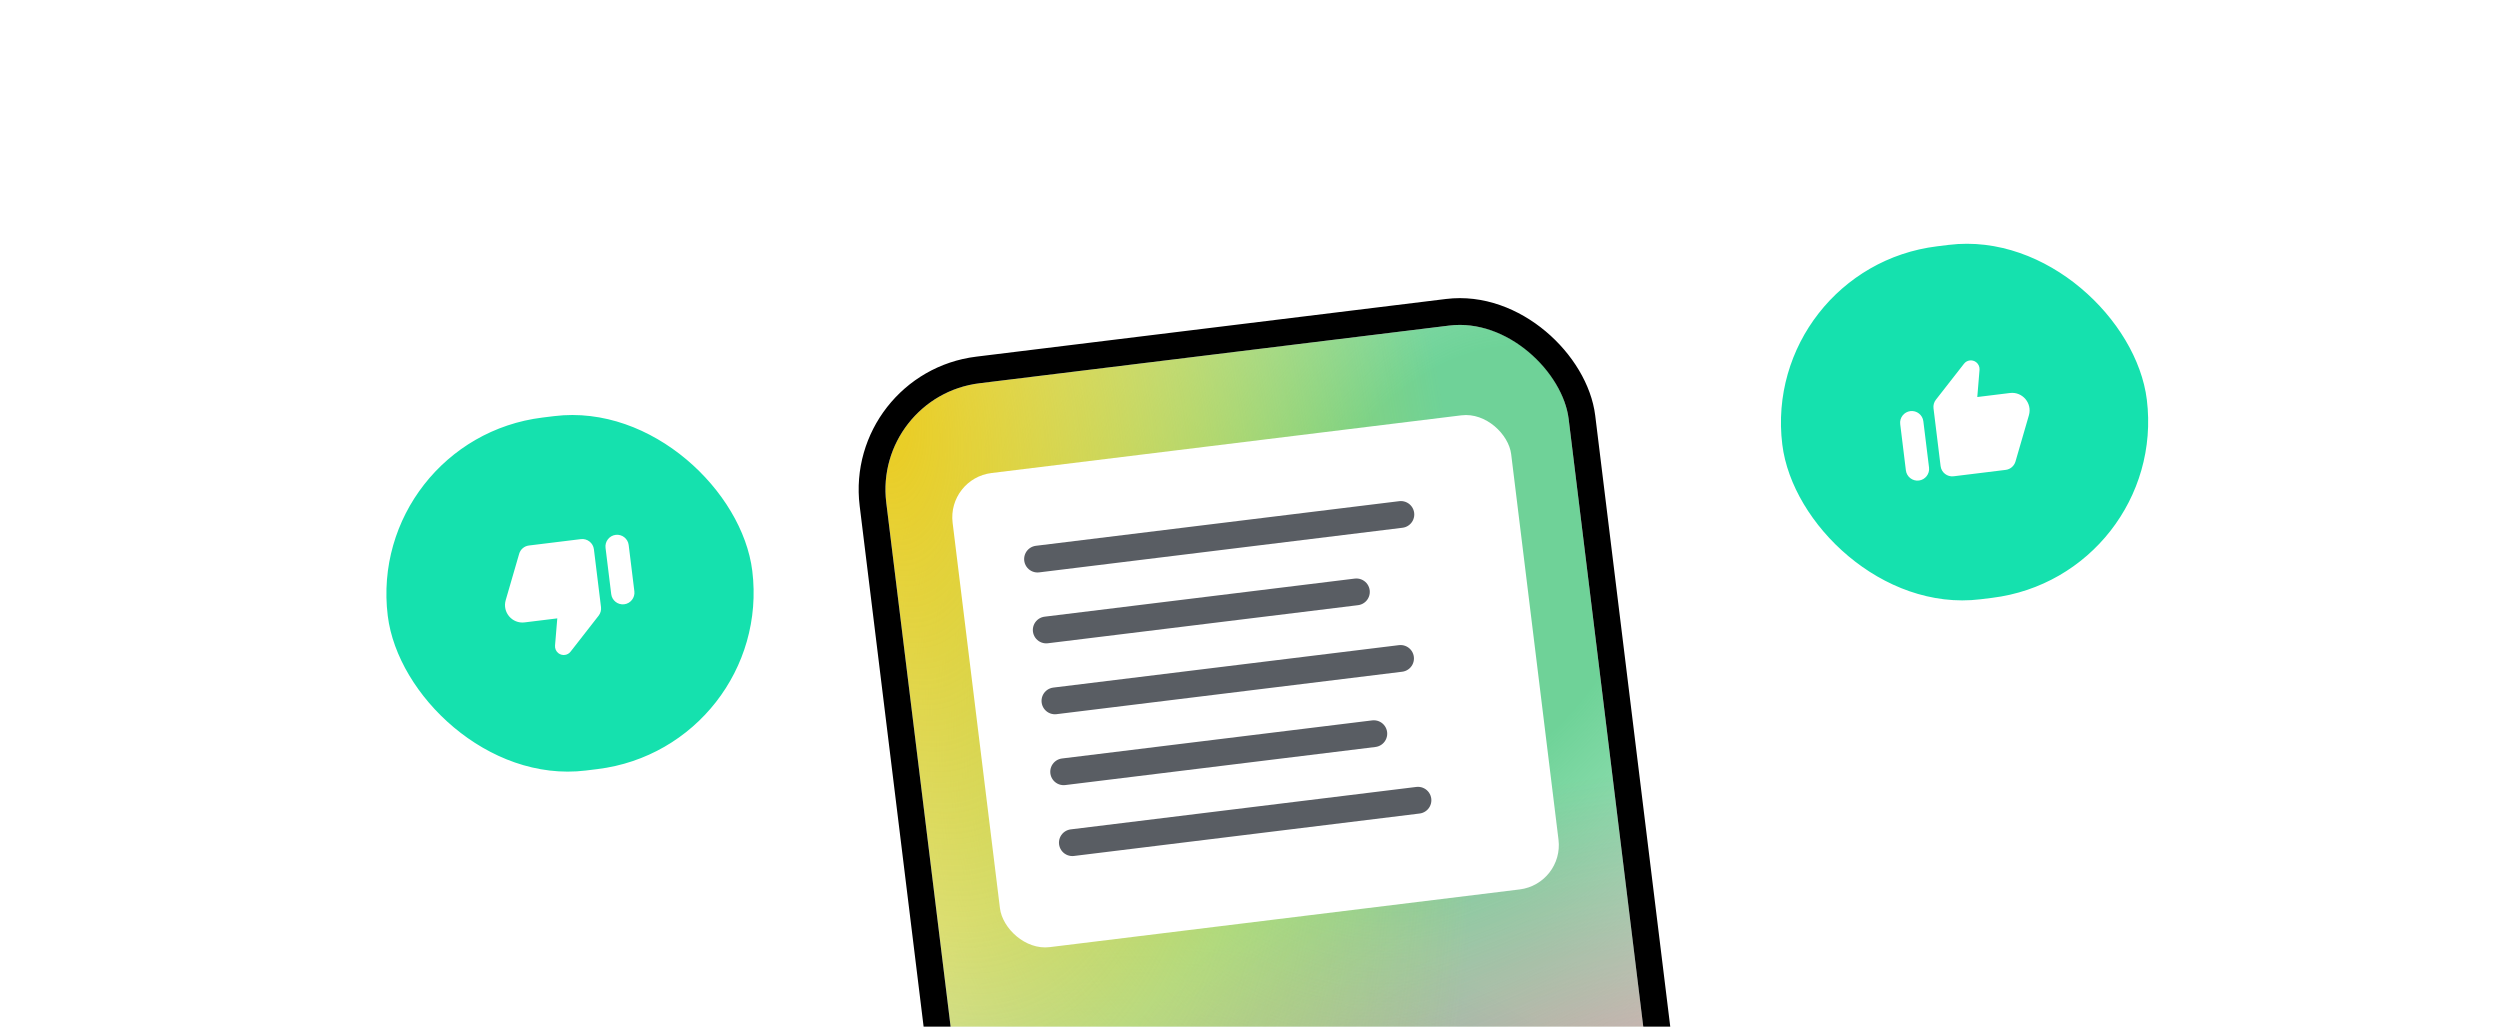 <svg width="280" height="115" viewBox="0 0 280 115" fill="none" xmlns="http://www.w3.org/2000/svg">
<g clip-path="url(#clip0)">
<g filter="url(#filter0_ddd)">
<g clip-path="url(#clip1)">
<rect x="97.799" y="28.385" width="77" height="163" rx="12" transform="rotate(-7 97.799 28.385)" fill="white"/>
<rect width="77" height="167" transform="translate(97.799 28.385) rotate(-7)" fill="white"/>
<rect x="97.799" y="28.385" width="77" height="167" transform="rotate(-7 97.799 28.385)" fill="url(#paint0_radial)"/>
<rect x="97.799" y="28.385" width="77" height="167" transform="rotate(-7 97.799 28.385)" fill="url(#paint1_radial)" fill-opacity="0.9"/>
<rect x="97.799" y="28.385" width="77" height="167" transform="rotate(-7 97.799 28.385)" fill="url(#paint2_radial)" fill-opacity="0.9"/>
<rect x="97.799" y="28.385" width="77" height="167" transform="rotate(-7 97.799 28.385)" fill="url(#paint3_radial)" fill-opacity="0.9"/>
<rect x="106.084" y="37.588" width="63.028" height="53.499" rx="5" transform="rotate(-7 106.084 37.588)" fill="white"/>
<g opacity="0.7">
<path d="M116.203 46.617L156.898 41.62" stroke="#131821" stroke-width="3" stroke-linecap="round"/>
<path d="M117.178 54.557L151.917 50.291" stroke="#131821" stroke-width="3" stroke-linecap="round"/>
<path d="M118.152 62.498L156.862 57.745" stroke="#131821" stroke-width="3" stroke-linecap="round"/>
<path d="M119.129 70.438L153.868 66.172" stroke="#131821" stroke-width="3" stroke-linecap="round"/>
<path d="M120.104 78.379L158.813 73.626" stroke="#131821" stroke-width="3" stroke-linecap="round"/>
</g>
</g>
<rect x="96.127" y="27.079" width="80" height="166" rx="13.5" transform="rotate(-7 96.127 27.079)" stroke="black" stroke-width="3"/>
</g>
<rect x="41.728" y="49.76" width="39.83" height="38.524" rx="19.262" transform="rotate(-7 41.728 49.76)" fill="#15E1AE"/>
<g clip-path="url(#clip2)">
<path d="M63.906 72.983L67.049 68.953C67.259 68.683 67.355 68.336 67.312 67.993L66.518 61.519C66.43 60.806 65.775 60.294 65.062 60.381L59.236 61.097C58.718 61.16 58.289 61.529 58.146 62.027L56.639 67.218C56.246 68.569 57.361 69.879 58.754 69.708L62.416 69.258L62.164 72.302C62.139 72.634 62.277 72.953 62.539 73.157C62.968 73.486 63.577 73.412 63.906 72.983ZM68.957 59.903C68.244 59.991 67.733 60.646 67.82 61.358L68.457 66.543C68.544 67.256 69.199 67.768 69.912 67.68C70.625 67.593 71.137 66.938 71.049 66.225L70.412 61.04C70.325 60.327 69.67 59.816 68.957 59.903Z" fill="white"/>
</g>
<rect x="41.728" y="49.76" width="39.83" height="38.524" rx="19.262" transform="rotate(-7 41.728 49.76)" stroke="#15E1AE" stroke-width="1.306"/>
<rect x="197.917" y="30.582" width="39.83" height="38.524" rx="19.262" transform="rotate(-7 197.917 30.582)" fill="#15E1AE"/>
<g clip-path="url(#clip3)">
<path d="M219.966 40.741L216.817 44.772C216.606 45.041 216.511 45.389 216.553 45.732L217.348 52.207C217.435 52.919 218.09 53.431 218.803 53.344L224.636 52.627C225.154 52.564 225.583 52.195 225.732 51.697L227.239 46.505C227.626 45.156 226.511 43.845 225.118 44.016L221.456 44.466L221.708 41.422C221.733 41.09 221.595 40.771 221.333 40.567C220.904 40.238 220.295 40.313 219.966 40.741ZM214.915 53.821C215.628 53.733 216.139 53.079 216.052 52.366L215.415 47.181C215.328 46.468 214.673 45.956 213.96 46.044C213.247 46.132 212.735 46.786 212.823 47.499L213.459 52.684C213.547 53.397 214.202 53.909 214.915 53.821Z" fill="white"/>
</g>
<rect x="197.917" y="30.582" width="39.83" height="38.524" rx="19.262" transform="rotate(-7 197.917 30.582)" stroke="#15E1AE" stroke-width="1.306"/>
</g>
<defs>
<filter id="filter0_ddd" x="82.17" y="6.373" width="127.548" height="203.426" filterUnits="userSpaceOnUse" color-interpolation-filters="sRGB">
<feFlood flood-opacity="0" result="BackgroundImageFix"/>
<feColorMatrix in="SourceAlpha" type="matrix" values="0 0 0 0 0 0 0 0 0 0 0 0 0 0 0 0 0 0 127 0" result="hardAlpha"/>
<feOffset dy="5"/>
<feGaussianBlur stdDeviation="2.5"/>
<feColorMatrix type="matrix" values="0 0 0 0 0 0 0 0 0 0 0 0 0 0 0 0 0 0 0.2 0"/>
<feBlend mode="normal" in2="BackgroundImageFix" result="effect1_dropShadow"/>
<feColorMatrix in="SourceAlpha" type="matrix" values="0 0 0 0 0 0 0 0 0 0 0 0 0 0 0 0 0 0 127 0" result="hardAlpha"/>
<feOffset dy="3"/>
<feGaussianBlur stdDeviation="7"/>
<feColorMatrix type="matrix" values="0 0 0 0 0 0 0 0 0 0 0 0 0 0 0 0 0 0 0.12 0"/>
<feBlend mode="normal" in2="effect1_dropShadow" result="effect2_dropShadow"/>
<feColorMatrix in="SourceAlpha" type="matrix" values="0 0 0 0 0 0 0 0 0 0 0 0 0 0 0 0 0 0 127 0" result="hardAlpha"/>
<feOffset dy="8"/>
<feGaussianBlur stdDeviation="5"/>
<feColorMatrix type="matrix" values="0 0 0 0 0 0 0 0 0 0 0 0 0 0 0 0 0 0 0.14 0"/>
<feBlend mode="normal" in2="effect2_dropShadow" result="effect3_dropShadow"/>
<feBlend mode="normal" in="SourceGraphic" in2="effect3_dropShadow" result="shape"/>
</filter>
<radialGradient id="paint0_radial" cx="0" cy="0" r="1" gradientUnits="userSpaceOnUse" gradientTransform="translate(102.718 180.183) rotate(-58.535) scale(95.886 84.552)">
<stop stop-color="#0698EB"/>
<stop offset="1" stop-color="#0698EB" stop-opacity="0"/>
</radialGradient>
<radialGradient id="paint1_radial" cx="0" cy="0" r="1" gradientUnits="userSpaceOnUse" gradientTransform="translate(161.645 55.576) rotate(125.317) scale(106.925 77.051)">
<stop stop-color="#5FCE8D"/>
<stop offset="0.246" stop-color="#5FCE8D"/>
<stop offset="1" stop-color="#5FCE8D" stop-opacity="0"/>
</radialGradient>
<radialGradient id="paint2_radial" cx="0" cy="0" r="1" gradientUnits="userSpaceOnUse" gradientTransform="translate(191.482 190.889) rotate(-125.88) scale(115.87 99.653)">
<stop stop-color="#EB064B"/>
<stop offset="1" stop-color="#EB064B" stop-opacity="0"/>
</radialGradient>
<radialGradient id="paint3_radial" cx="0" cy="0" r="1" gradientUnits="userSpaceOnUse" gradientTransform="translate(97.799 28.385) rotate(84.477) scale(134.438 62.458)">
<stop stop-color="#EBC606"/>
<stop offset="1" stop-color="#EBD406" stop-opacity="0"/>
</radialGradient>
<clipPath id="clip0">
<rect width="280" height="115" fill="white"/>
</clipPath>
<clipPath id="clip1">
<rect x="97.799" y="28.385" width="77" height="163" rx="12" transform="rotate(-7 97.799 28.385)" fill="white"/>
</clipPath>
<clipPath id="clip2">
<rect width="15.671" height="15.671" fill="white" transform="translate(55.109 59.629) rotate(-7)"/>
</clipPath>
<clipPath id="clip3">
<rect width="15.671" height="15.671" fill="white" transform="translate(211.299 40.451) rotate(-7)"/>
</clipPath>
</defs>
</svg>
